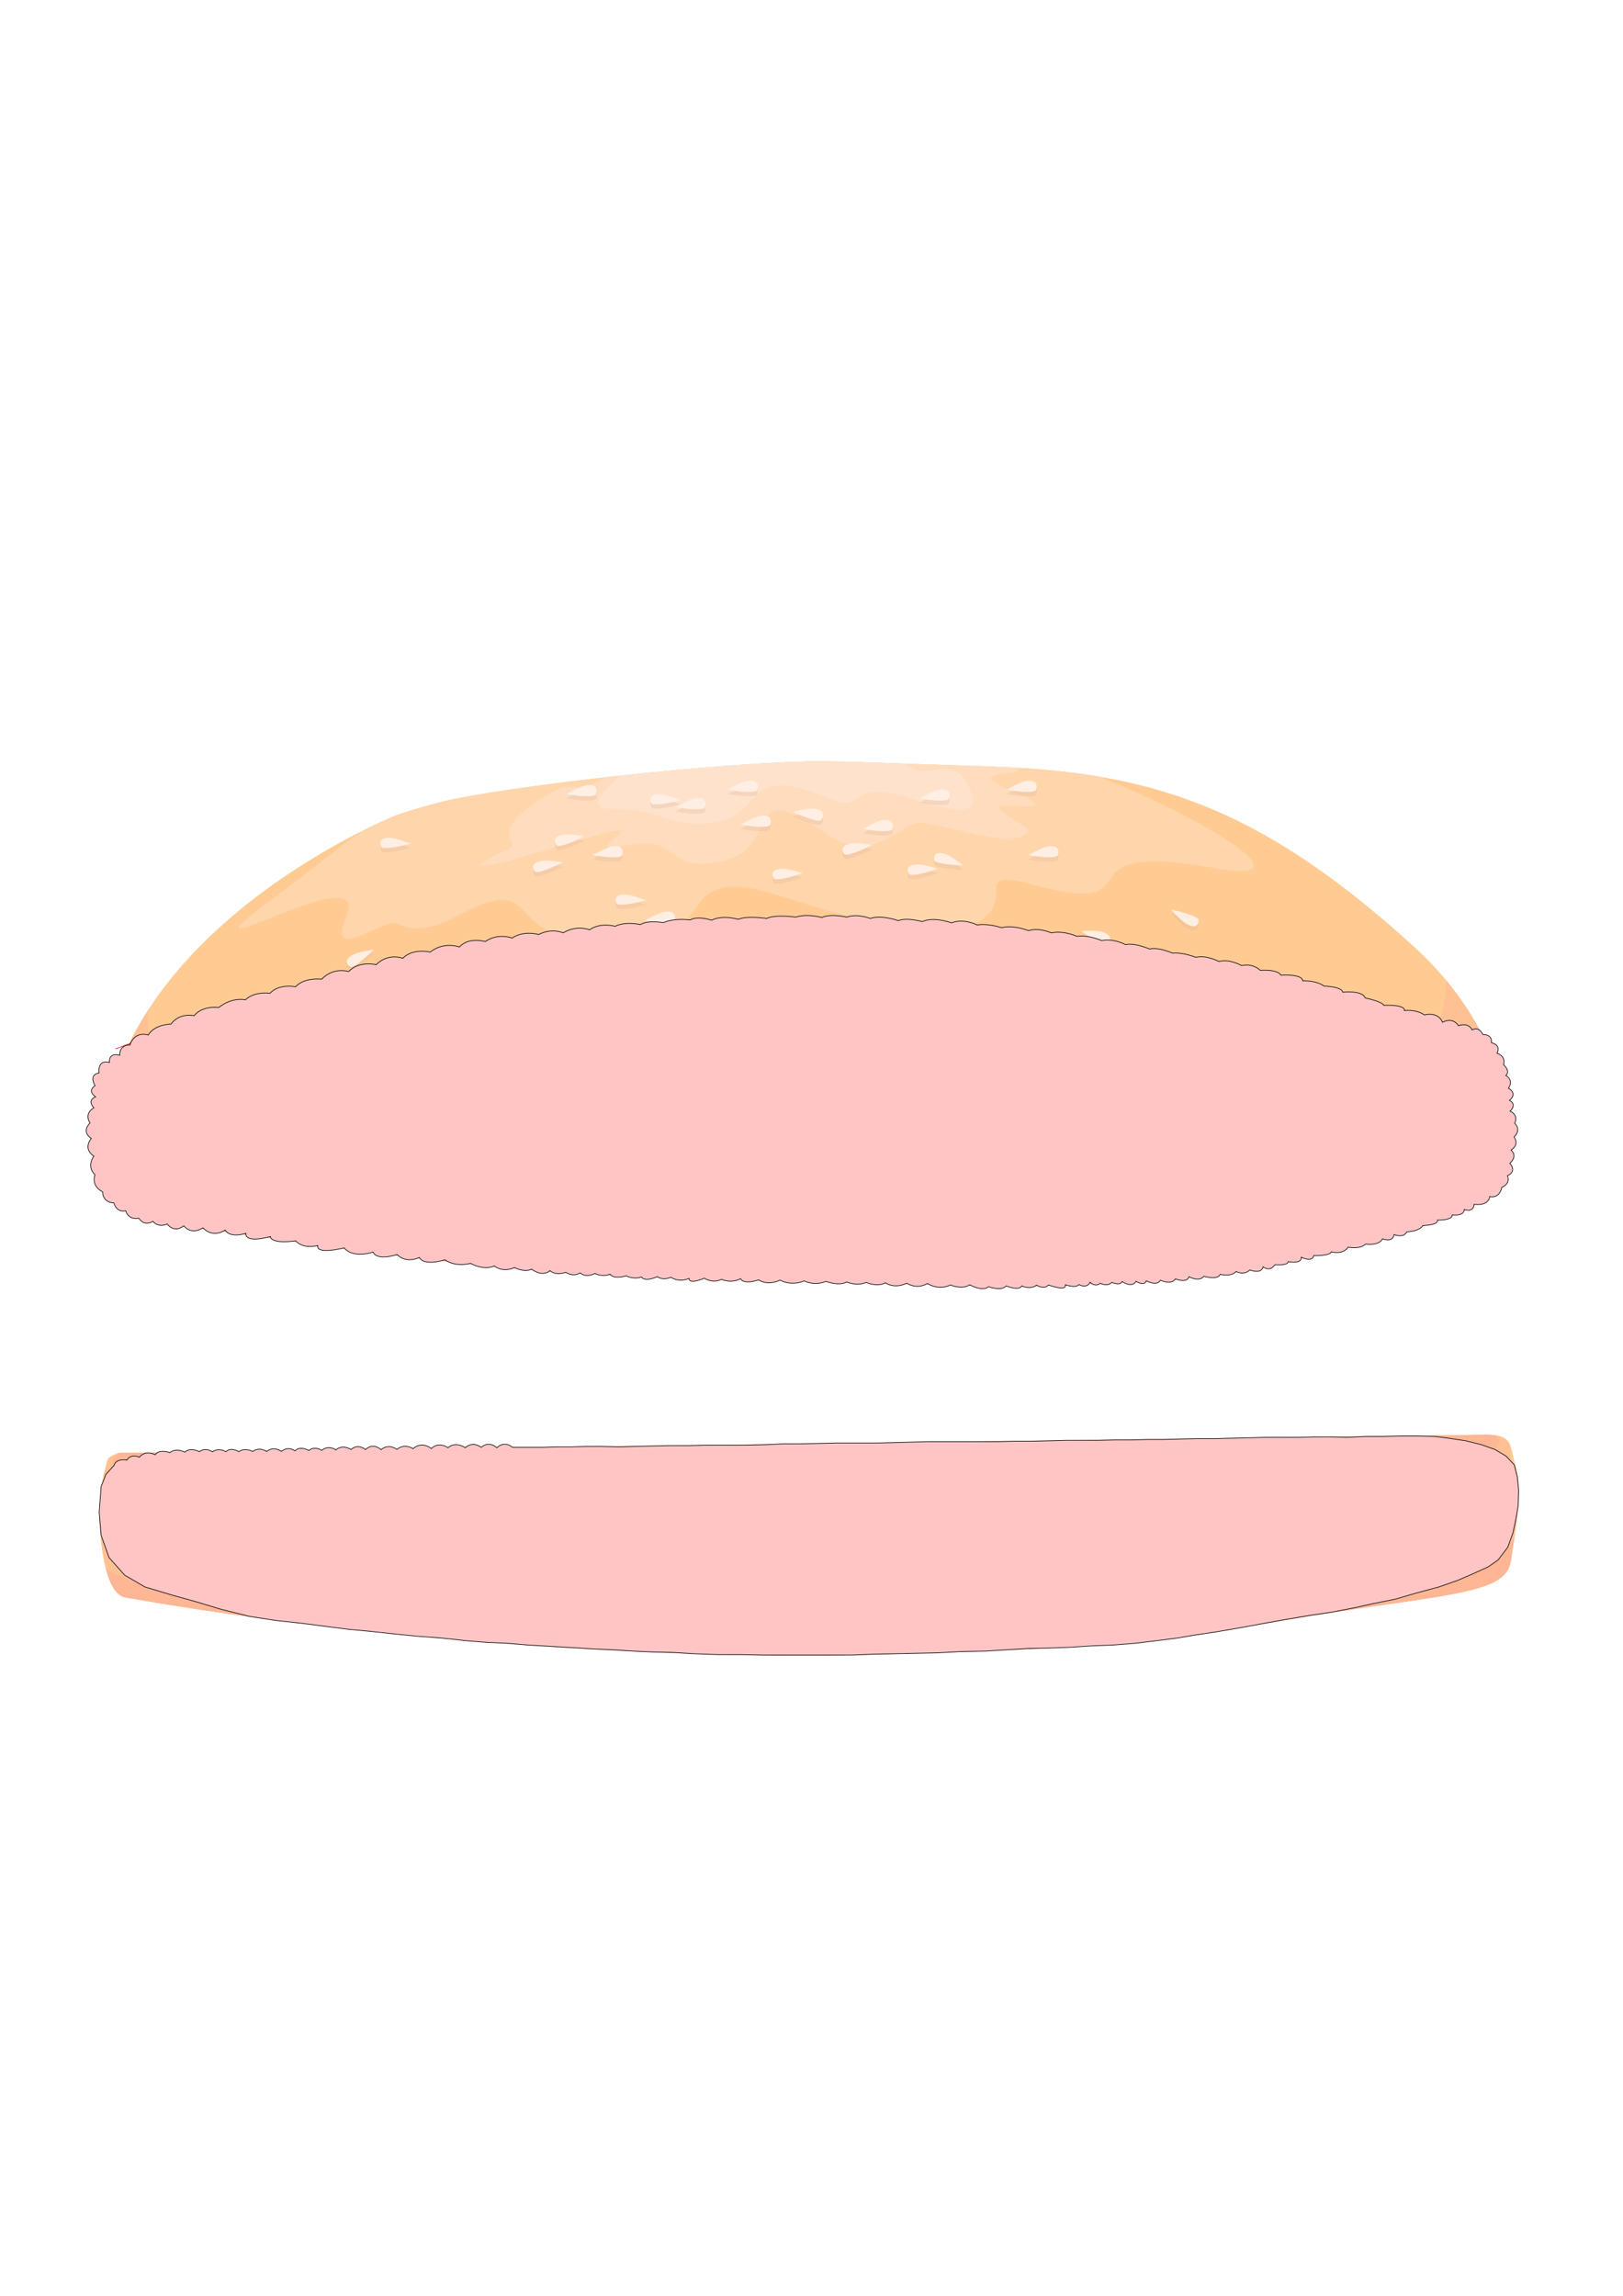 <?xml version="1.0" encoding="utf-8"?>
<!-- Generator: Adobe Illustrator 16.0.0, SVG Export Plug-In . SVG Version: 6.00 Build 0)  -->
<!DOCTYPE svg PUBLIC "-//W3C//DTD SVG 1.1//EN" "http://www.w3.org/Graphics/SVG/1.1/DTD/svg11.dtd">
<svg version="1.1" xmlns="http://www.w3.org/2000/svg" xmlns:xlink="http://www.w3.org/1999/xlink" x="0px" y="0px" width="2480px"
	 height="3508px" viewBox="0 0 2480 3508" enable-background="new 0 0 2480 3508" xml:space="preserve">
<g id="Layer_1">
	<g id="Layer_1_2_">
		<g id="Layer_1_1_">
			<g id="Brioche_Bun">
				<g id="Bottom_Bun" opacity="0.5">
					<g>
						<g>
							<g>
								<g>
									<g>
										<g>
											<g>
												<g>
													<g>
														<g>
															<g>
																<g>
																	<g>
																		<g>
																			<g>
																				<g>
																					<defs>
																						<path id="SVGID_1_" d="M181.201,2219.743c-20.474,7.945-15.628,8.634-21.303,27.363
																							c-6.623,21.873-8.326,71.584-7.492,81.582c0.834,10,4.543,105.725,39.121,111.813
																							c415.091,73.253,889.032,94.169,1122.077,87.715c561.604-15.539,445.27-25.986,794.683-75.507
																							c147.34-20.881,194.42-28.854,200.427-68.812c6.008-39.949,18.217-104.332,8.223-139.851
																							c-10.004-35.496-4.177-51.334-44.395-52.153"/>
																					</defs>
																					<clipPath id="SVGID_2_">
																						<use xlink:href="#SVGID_1_"  overflow="visible"/>
																					</clipPath>
																					<path id="Bottom_Bun_base" clip-path="url(#SVGID_2_)" fill="#FF9827" d="M152.213,2466.027
																						c102.579,23.294,1923.875,316.313,2216.881-34.956c293.006-351.275-78.699-270.441-154.39-311.315
																						c-75.69-40.894-1653.199-49.592-1909.785,7.66c-256.585,57.257-316.513,43.947-303.193,133.841
																						C15.061,2351.161,152.213,2466.027,152.213,2466.027z"/>
																				</g>
																			</g>
																		</g>
																	</g>
																</g>
															</g>
														</g>
													</g>
												</g>
											</g>
										</g>
									</g>
								</g>
							</g>
						</g>
						<g>
							<g>
								<g>
									<g>
										<g>
											<g>
												<g>
													<g>
														<g>
															<g>
																<g>
																	<g>
																		<g>
																			<g>
																				<g>
																					<defs>
																						<path id="SVGID_3_" d="M181.201,2219.743c-20.474,7.945-15.628,8.634-21.303,27.363
																							c-6.623,21.873-8.326,71.584-7.492,81.582c0.834,10,4.543,105.725,39.121,111.813
																							c415.091,73.253,889.032,94.169,1122.077,87.715c561.604-15.539,445.27-25.986,794.683-75.507
																							c147.34-20.881,194.42-28.854,200.427-68.812c6.008-39.949,18.217-104.332,8.223-139.851
																							c-10.004-35.496-4.177-51.334-44.395-52.153"/>
																					</defs>
																					<clipPath id="SVGID_4_">
																						<use xlink:href="#SVGID_3_"  overflow="visible"/>
																					</clipPath>
																					<path id="Bottom_Bun_Shadow_1A" clip-path="url(#SVGID_4_)" fill="#FF8429" d="M128.264,2219.743
																						c4.994,19.873,7.74,27.435,29.52,36.063c21.78,8.637,10.589,24.168,30.493,14.813
																						c19.903-9.363,11.021-15.365,38.217,2.903c27.196,18.271,15.827,4.396,45.372,21.039
																						c29.544,16.639,46.201,26.313,72.831,15.396c26.631-10.917,54.938-9.582,78.248,0
																						c23.304,9.582,46.604,14.576,59.932,14.576s21.204,19.173,39.956,0c18.751-19.163,29.966-25.796,46.617-14.576
																						c16.646,11.24,1.663,13.306,33.298,23.085c31.635,9.796,29.967,11.464,48.281,9.796
																						c18.312-1.663,13.313-11.657,53.271-11.657s36.624-3.32,64.931,4.999c28.31,8.326,48.277,17.778,63.271,7.229
																						c14.979-10.557,9.989-28.864,38.287-12.229c28.304,16.649,41.623,25.475,68.259,16.896
																						c26.635-8.579,19.979-13.556,54.938-13.556c34.961,0,38.293,0,68.265,6.65c29.966,6.657,29.966,9.993,44.943,0
																						c14.979-9.987,23.313-19.979,51.608-13.313c28.306,6.652,36.624,25.463,58.271,23.553
																						c21.646-1.928,14.021,10.495,38.645,0.124c24.63-10.371,22.962-17.039,52.923-22.033
																						c29.971-4.992,23.311-14.99,61.6,0c38.293,14.993,24.979,35.762,64.934,26.203
																						c39.955-9.563,18.311-4.572,61.596-11.229c43.285-6.666,26.619-13.33,63.25,0
																						c36.623,13.317,46.629,14.985,61.599,6.654c14.998-8.322-4.995-16.646,31.63-9.984
																						c36.623,6.653,21.645,19.977,53.271,9.984c31.637-9.984,41.623-24.967,68.262-19.973
																						c26.619,5.01,36.623,6.673,44.947,1.679c8.323-5.005-19.976-1.679,19.965-6.673
																						c39.965-4.994,28.297,3.336,61.596,8.341c33.3,4.994,38.293,1.663,53.271-5.005
																						c14.988-6.662-24.928-26.688,43.285-19.555c68.216,7.129,58.396,27.886,99.89,12.918
																						c41.481-14.998,57.028,3.549,89.894-12.918c32.865-16.453,54.322-8.331,64.922-21.001
																						c10.604-12.688,20.476-16.563,32.713-24.619c12.252-8.06,24.181-33.854,23.451-44.573
																						c-0.734-10.718-2.795-12.52,0.03-27.838c2.83-15.344-206.02-32.188-229.313-32.188
																						c-23.289,0-1145.271,24.223-1193.604,25.419c-48.343,1.2-607.651-15.146-633.456-7.509
																						c-25.796,7.643-124.095,32.019-124.095,32.019"/>
																				</g>
																			</g>
																		</g>
																	</g>
																</g>
															</g>
														</g>
													</g>
												</g>
											</g>
										</g>
									</g>
								</g>
							</g>
						</g>
						<g>
							<g>
								<g>
									<g>
										<g>
											<g>
												<g>
													<g>
														<g>
															<g>
																<g>
																	<g>
																		<g>
																			<g>
																				<g>
																					<defs>
																						<path id="SVGID_5_" d="M181.201,2219.743c-20.474,7.945-15.628,8.634-21.303,27.363
																							c-6.623,21.873-8.326,71.584-7.492,81.582c0.834,10,4.543,105.725,39.121,111.813
																							c415.091,73.253,889.032,94.169,1122.077,87.715c561.604-15.539,445.27-25.986,794.683-75.507
																							c147.34-20.881,194.42-28.854,200.427-68.812c6.008-39.949,18.217-104.332,8.223-139.851
																							c-10.004-35.496-4.177-51.334-44.395-52.153"/>
																					</defs>
																					<clipPath id="SVGID_6_">
																						<use xlink:href="#SVGID_5_"  overflow="visible"/>
																					</clipPath>
																					<path id="Bottom_Bun_Shadow_1B" clip-path="url(#SVGID_6_)" fill="#FF8429" d="M153.543,2492.677
																						c-2.304-58.264-43.589-128.186-14.457-139.843c29.137-11.657-75.681-99.466,0-43.291
																						c80.745,59.935,150.879,88.646,182.295,91.565c43.68,4.028,243.063,43.273,337.956,44.938
																						c94.894,1.668,14.982,1.668,176.472,0c161.483-1.663,457.816,33.3,584.354,21.646
																						c126.521-11.668,579.346-69.929,625.963-71.597c46.633-1.651,103.219-16.646,139.844-31.629
																						c36.628-14.998,87.063-33.299,99.302-43.287c12.266-10.002,23.896-26.636,38.879-43.295
																						c14.998-16.646,76.604-39.955,74.938,31.629c-1.662,71.584-311.313,264.691-521.084,279.689
																						s-1694.783-39.933-1693.124-59.896"/>
																				</g>
																			</g>
																		</g>
																	</g>
																</g>
															</g>
														</g>
													</g>
												</g>
											</g>
										</g>
									</g>
								</g>
							</g>
						</g>
						<g>
							<g>
								<g>
									<g>
										<g>
											<g>
												<g>
													<g>
														<g>
															<g>
																<g>
																	<g>
																		<g>
																			<g>
																				<g>
																					<defs>
																						<path id="SVGID_7_" d="M181.201,2219.743c-20.474,7.945-15.628,8.634-21.303,27.363
																							c-6.623,21.873-8.326,71.584-7.492,81.582c0.834,10,4.543,105.725,39.121,111.813
																							c415.091,73.253,889.032,94.169,1122.077,87.715c561.604-15.539,445.27-25.986,794.683-75.507
																							c147.34-20.881,194.42-28.854,200.427-68.812c6.008-39.949,18.217-104.332,8.223-139.851
																							c-10.004-35.496-4.177-51.334-44.395-52.153"/>
																					</defs>
																					<clipPath id="SVGID_8_">
																						<use xlink:href="#SVGID_7_"  overflow="visible"/>
																					</clipPath>
																					<path id="Bottom_Bun_Shadow_1C" clip-path="url(#SVGID_8_)" fill="#FF8429" d="M787.523,2399.44
																						c166.479,0,602.664,31.629,670.916,19.961c68.26-11.648,148.185-14.985,194.773-19.961
																						c46.612-4.996-386.229,0-412.872,0"/>
																				</g>
																			</g>
																		</g>
																	</g>
																</g>
															</g>
														</g>
													</g>
												</g>
											</g>
										</g>
									</g>
								</g>
							</g>
						</g>
						<g>
							<g>
								<g>
									<g>
										<g>
											<g>
												<g>
													<g>
														<g>
															<g>
																<g>
																	<g>
																		<g>
																			<g>
																				<g>
																					<defs>
																						<path id="SVGID_9_" d="M181.201,2219.743c-20.474,7.945-15.628,8.634-21.303,27.363
																							c-6.623,21.873-8.326,71.584-7.492,81.582c0.834,10,4.543,105.725,39.121,111.813
																							c415.091,73.253,889.032,94.169,1122.077,87.715c561.604-15.539,445.27-25.986,794.683-75.507
																							c147.34-20.881,194.42-28.854,200.427-68.812c6.008-39.949,18.217-104.332,8.223-139.851
																							c-10.004-35.496-4.177-51.334-44.395-52.153"/>
																					</defs>
																					<clipPath id="SVGID_10_">
																						<use xlink:href="#SVGID_9_"  overflow="visible"/>
																					</clipPath>
																					<path id="Bottom_Bun_Shadow_2A" clip-path="url(#SVGID_10_)" fill="#FF6D2C" d="M190.837,2214.173
																						c-13.965,9.313-22.748,13.647-16.343,24.336c6.409,10.688-2.691,27.313,10.376,24.416
																						c13.067-2.889,25.106-6.576,39.33-3.51c14.224,3.083,69.068,19.134,80.352,29.078
																						c11.279,9.947,19.854,14.874,31.257,6.623c11.409-8.271,23.081-14.063,43.84-8.051
																						c20.765,6.002,22.761,3.096,50.493,12.229c27.742,9.135,38.664,13.082,49.309,8.895
																						c10.634-4.205,22.842-4.205,38.381-4.205s5.546-11.069,32.181-13.313c26.646-2.222,29.971,4.444,37.741,14.403
																						c7.771,10.013,27.747,28.588,37.729,18.185c9.987-10.421,12.221-18.185,24.43-20.394
																						c12.195-2.225,24.415-7.771,41.063-4.445c16.651,3.324,56.188,9.654,64.229,10.855
																						c8.048,1.18,19.015,23.272,37.88,13.979c18.865-9.289,24.416-10.41,41.063-12.635
																						c16.648-2.222,28.854-4.443,39.953,2.214c11.104,6.668,37.74,14.164,48.831,10.421
																						c11.104-3.743,27.747-2.919,49.943,0c22.196,2.908,33.298,4.031,38.844-7.084
																						c5.545-11.096-3.646-18.553,17.979-20.861c21.613-2.312,21.979-2.438,39.731,5.322
																						c17.767,7.764,16.651,11.091,39.956,8.876c23.313-2.214,21.096-11.097,56.604,0
																						c35.513,11.096,32.188,29.972,53.271,22.202c21.084-7.771,23.998-0.289,36.426-8.455
																						c12.428-8.175,9.734-12.979,36.822-14.847c27.104-1.873,24.946-2.086,45.771,3.398
																						c20.824,5.479,41.897,5.479,45.234,1.038c3.332-4.438,17.754-9.986,31.084,0
																						c13.321,10.012,31.065,11.915,38.838,10.43c7.77-1.53,11.101-4.032,24.416,0
																						c13.336,4.022,15.539,0.416,35.517,0c19.973-0.418,19.973-11.791,33.298,0
																						c13.314,11.791,36.624,11.021,43.286,10.277c6.653-0.728-2.209-8.771,18.868-10.277
																						c21.084-1.539,19.976-4.032,34.422,0c14.416,4.022,15.537,11.727,33.298,10.649
																						c17.758-1.082,24.421,14.601,31.077,0.104c6.654-14.48,5.188-13.636,20.91-20.729
																						c15.726-7.092,33.369-11.262,46.797-7.092c13.426,4.17,24.416,12.213,33.293,5.558
																						c8.877-6.662,12.8-7.032,28.855-13.323c16.032-6.302,26.612,2.209,48.832,0
																						c22.198-2.221,36.623-4.444,44.379,2.205c7.771,6.655,8.877,13.33,16.647,6.655
																						c7.762-6.655,12.209-11.081,25.524-14.417c13.334-3.324,31.943-10.225,44.81-7.457
																						c12.885,2.758,20.244,3.404,38.217,10.428c17.957,7.021,16.283,18.021,32.681,9.189
																						c16.379-8.818,25.682-19.096,40.438-9.521c14.771,9.57,37.396,26.563,47.198,13.082
																						c9.815-13.479,24.804-14.188,38.5-12.385c13.713,1.813,25.639-8.863,26.761-13.322
																						c1.104-4.438-2.229-11.092,8.877-18.856c11.086-7.771,25.194-4.771,24.813-17.918
																						c-0.396-13.146,7.688-18.866,8.813-28.646c1.138-9.813,13.938-11.77,3.162-22.539
																						c-10.764-10.764-30.745-10.021-35.688-7.14c-4.933,2.88-101.147-0.62-55.854,7.14
																						c34.364,5.896,26.063,50.271-82.536,59.271c-107.053,13.346-226.2,17.375-280.5,17.063
																						c-65.475,1.861-127.021,6.688-251.334,13.348c-124.309,6.656-654.026-11.438-692.875-13.647
																						c-38.844-2.22-491.512-7.992-504.832-10.236c-27.313-0.313-82.545-9.313-123.188-15.205
																						c-75.899-9.613,90.917-25.758,68.884-28.854C303.037,2212.966,190.837,2214.173,190.837,2214.173z"/>
																				</g>
																			</g>
																		</g>
																	</g>
																</g>
															</g>
														</g>
													</g>
												</g>
											</g>
										</g>
									</g>
								</g>
							</g>
						</g>
						<g>
							<g>
								<g>
									<g>
										<g>
											<g>
												<g>
													<g>
														<g>
															<g>
																<g>
																	<g>
																		<g>
																			<g>
																				<g>
																					<defs>
																						<path id="SVGID_11_" d="M181.201,2219.743c-20.474,7.945-15.628,8.634-21.303,27.363
																							c-6.623,21.873-8.326,71.584-7.492,81.582c0.834,10,4.543,105.725,39.121,111.813
																							c415.091,73.253,889.032,94.169,1122.077,87.715c561.604-15.539,445.27-25.986,794.683-75.507
																							c147.34-20.881,194.42-28.854,200.427-68.812c6.008-39.949,18.217-104.332,8.223-139.851
																							c-10.004-35.496-4.177-51.334-44.395-52.153"/>
																					</defs>
																					<clipPath id="SVGID_12_">
																						<use xlink:href="#SVGID_11_"  overflow="visible"/>
																					</clipPath>
																					<path id="Bottom_Bun_2B" clip-path="url(#SVGID_12_)" fill="#FF6D2C" d="M139.086,2380.576
																						c64.376,66.596,408.711,92.134,445.335,94.338c36.624,2.219,581.568,39.96,619.31,37.751
																						c37.736-2.229,311.877-12.213,361.821-15.545c49.958-3.344,275.237-18.875,307.429-31.083
																						c32.189-12.22,216.446-34.42,255.274-45.521c38.843-11.071,129.851-23.28,147.606-37.729
																						c17.759-14.431,67.688-57.709,76.58-69.925c8.887-12.213-9.989,91.002-39.955,108.768
																						c-29.976,17.758-482.797,112.091-524.971,115.427c-42.176,3.326-648.156,29.962-721.419,27.747
																						c-73.252-2.214-563.812-53.271-632.625-62.146c-68.81-8.886-236.066-19.979-258.988-46.636"/>
																				</g>
																			</g>
																		</g>
																	</g>
																</g>
															</g>
														</g>
													</g>
												</g>
											</g>
										</g>
									</g>
								</g>
							</g>
						</g>
					</g>
				</g>
				<g id="Burger_Bun_Top" opacity="0.5">
					<g>
						<g>
							<g>
								<g>
									<g>
										<g>
											<g>
												<g>
													<g>
														<g>
															<g>
																<g>
																	<g>
																		<g>
																			<g>
																				<g>
																					<defs>
																						<path id="SVGID_13_" d="M153.797,1790.126c-9.711-359.604,448.383-543.282,448.383-543.282
																							s10.018-4.766,63.271-19.427c93.775-25.806,458.074-65.532,594.05-64.247
																							c65.672,0.621,41.478,1.127,247.229,7.646c245.279,7.77,413.627,56.344,654.813,276.354
																							c164.154,149.752,156.021,331.396,137.764,355.63c-62.291,82.771-398.031,143.869-586.137,155.153
																							c-188.134,11.271-87.169,8.979-665.923-5.788c-331.571-8.465-523.92-47.604-783.574-81.018
																							C142.974,1855.604,153.797,1790.126,153.797,1790.126L153.797,1790.126z"/>
																					</defs>
																					<clipPath id="SVGID_14_">
																						<use xlink:href="#SVGID_13_"  overflow="visible"/>
																					</clipPath>
																					<path id="Burger_Bun" clip-path="url(#SVGID_14_)" fill="#FF9827" d="M153.797,1790.126
																						c-9.711-359.604,448.383-543.282,448.383-543.282s10.018-4.766,63.271-19.427
																						c93.775-25.806,458.074-65.532,594.05-64.247c65.672,0.621,41.478,1.127,247.229,7.646
																						c245.279,7.77,413.627,56.344,654.813,276.354c164.154,149.752,156.021,331.396,137.764,355.63
																						c-62.291,82.771-398.031,143.869-586.137,155.153c-188.134,11.271-87.169,8.979-665.923-5.788
																						c-331.571-8.465-523.92-47.604-783.574-81.018C142.974,1855.604,153.797,1790.126,153.797,1790.126
																						L153.797,1790.126z"/>
																				</g>
																			</g>
																		</g>
																	</g>
																</g>
															</g>
														</g>
													</g>
												</g>
											</g>
										</g>
									</g>
								</g>
							</g>
						</g>
						<g>
							<g>
								<g>
									<g>
										<g>
											<g>
												<g>
													<g>
														<g>
															<g>
																<g>
																	<g>
																		<g>
																			<g>
																				<g>
																					<defs>
																						<path id="SVGID_15_" d="M153.797,1790.126c-9.711-359.604,448.383-543.282,448.383-543.282
																							s10.018-4.766,63.271-19.427c93.775-25.806,458.074-65.532,594.05-64.247
																							c65.672,0.621,41.478,1.127,247.229,7.646c245.279,7.77,413.627,56.344,654.813,276.354
																							c164.154,149.752,156.021,331.396,137.764,355.63c-62.291,82.771-398.031,143.869-586.137,155.153
																							c-188.134,11.271-87.169,8.979-665.923-5.788c-331.571-8.465-523.92-47.604-783.574-81.018
																							C142.974,1855.604,153.797,1790.126,153.797,1790.126L153.797,1790.126z"/>
																					</defs>
																					<clipPath id="SVGID_16_">
																						<use xlink:href="#SVGID_15_"  overflow="visible"/>
																					</clipPath>
																					<path id="Bun_Shadow" clip-path="url(#SVGID_16_)" fill="#FF8429" d="M236.174,1308.206
																						c-18.92,343.556-19.461,360.848,79.458,374.793c20.464,2.885,152.369,24.302,170.172,2.026
																						c17.252-21.604,33.134-96.896,47.566-120.918c13.469-22.438,46.836-49.646,41.063-40.354
																						c-59.934,96.563-49.651,161.295-36.188,169.396c45.078,27.062,75.045,51.875,300.358,21.353
																						c247.664-33.536,342.091,96.412,506.634,68.745c109.532-18.419,128.171,12.004,191.286-29.684
																						c10.162-6.721-27.297-35.021-13.146-60.816c21.198-38.63,35.795-89.899-4.161-156.489
																						c-4.163-6.931,24.142,27.476,40.79,59.938c34.856,67.979-74.087,125.688,14.164,152.327
																						c31.604,9.541,93.091-7.771,149.36-13.043c119.727-11.231,192.784-0.01,227.079-33.016
																						c61.131-58.831,37.808-110.582,37.813-125.421c0-7.396,22.941,44.215,9.38,101.541
																						c-3.827,16.11,67.78-20.354,134.013-44.646c164.541-60.354,17.639-422.354,22.688-401.563
																						c24.313,99.759,253.508,437.258,253.508,437.258l-172.764,173.984c0,0-143.635,97.229-191.673,103.959
																						c-540.819,75.495-340.964,113.161-970.298,52.809c-629.35-60.37-854.816-62.475-943.022-205.817
																						C43.195,1653.083,235.872,1313.836,236.174,1308.206z"/>
																				</g>
																			</g>
																		</g>
																	</g>
																</g>
															</g>
														</g>
													</g>
												</g>
											</g>
										</g>
									</g>
								</g>
							</g>
						</g>
						<g>
							<g>
								<g>
									<g>
										<g>
											<g>
												<g>
													<g>
														<g>
															<g>
																<g>
																	<g>
																		<g>
																			<g>
																				<g>
																					<defs>
																						<path id="SVGID_17_" d="M153.797,1790.126c-9.711-359.604,448.383-543.282,448.383-543.282
																							s10.018-4.766,63.271-19.427c93.775-25.806,458.074-65.532,594.05-64.247
																							c65.672,0.621,41.478,1.127,247.229,7.646c245.279,7.77,413.627,56.344,654.813,276.354
																							c164.154,149.752,156.021,331.396,137.764,355.63c-62.291,82.771-398.031,143.869-586.137,155.153
																							c-188.134,11.271-87.169,8.979-665.923-5.788c-331.571-8.465-523.92-47.604-783.574-81.018
																							C142.974,1855.604,153.797,1790.126,153.797,1790.126L153.797,1790.126z"/>
																					</defs>
																					<clipPath id="SVGID_18_">
																						<use xlink:href="#SVGID_17_"  overflow="visible"/>
																					</clipPath>
																					<path id="Burger_Darker_Shadow_1_" clip-path="url(#SVGID_18_)" fill="#FF6D2C" d="M346.334,1770.739
																						c99.913-12.248,128.211,92.635,434.532,89.308c92.749-1.008,56.909-48.593,162.854-3.188
																						c105.939,45.396,53.041,78.993,260.011,26.334c149.832-38.143,160.412-2.803,345.373-33.897
																						c134.104-22.544,44.185,15.747,222.619,22.499c96.406,3.635,96.422,52.129,164.526-8.415
																						c68.104-60.533,94.894-48.271,229.742-74.91c162.134-32.029,89.879-113.208,123.187-183.13
																						c0,0,43.897,123.06,44.965,158.152c2.938,96.597-38.062,78.854-132.431,118.342
																						c-198.933,83.256-252.139,119.729-648.379,128.052c-365.082,7.671-669.81-1.646-1010.535-64.927
																						c-116.539-21.631-381.396-25.776-407.877-128.177c-26.479-102.399,18.617-156.653,18.617-156.653
																						C183.202,1798.451,218.163,1740.182,346.334,1770.739L346.334,1770.739z"/>
																				</g>
																			</g>
																		</g>
																	</g>
																</g>
															</g>
														</g>
													</g>
												</g>
											</g>
										</g>
									</g>
								</g>
							</g>
						</g>
						<g>
							<g>
								<g>
									<g>
										<g>
											<g>
												<g>
													<g>
														<g>
															<g>
																<g>
																	<g>
																		<g>
																			<g>
																				<g>
																					<defs>
																						<path id="SVGID_19_" d="M153.797,1790.126c-9.711-359.604,448.383-543.282,448.383-543.282
																							s10.018-4.766,63.271-19.427c93.775-25.806,458.074-65.532,594.05-64.247
																							c65.672,0.621,41.478,1.127,247.229,7.646c245.279,7.77,413.627,56.344,654.813,276.354
																							c164.154,149.752,156.021,331.396,137.764,355.63c-62.291,82.771-398.031,143.869-586.137,155.153
																							c-188.134,11.271-87.169,8.979-665.923-5.788c-331.571-8.465-523.92-47.604-783.574-81.018
																							C142.974,1855.604,153.797,1790.126,153.797,1790.126L153.797,1790.126z"/>
																					</defs>
																					<clipPath id="SVGID_20_">
																						<use xlink:href="#SVGID_19_"  overflow="visible"/>
																					</clipPath>
																					<path id="Bun_Highlight_2_" clip-path="url(#SVGID_20_)" fill="#FFAB57" d="M758.078,1178.104
																						c120.72-127.848,606.805-37.707,729.178-41.479c141.486-4.373,586.841,228.417,370.479,189.827
																						c-260.151-46.399-73.541,82.269-289.303,22.505c0,0-48.396-14.062-46.479,7.035
																						c3.267,36.38-19.039,54.029-53.229,60.493c-88.793,16.766-257.685-42.063-266.084-44.672
																						c-52.563-16.354-107.719-32.165-134.438,8.793c-21.635,33.168-68.558,71.229-133.031,57.646
																						c-92.625-19.511-94.179-1.578-136.844-48.509c-48.771-53.633-123.495,57.646-190.104,21.09
																						c-18.896-10.376-111.002,64.688-79.094-9.84c44.363-103.627-306.312,114.424-97.133-39.38
																						C502.773,1309.576,658.359,1171.903,758.078,1178.104"/>
																				</g>
																			</g>
																		</g>
																	</g>
																</g>
															</g>
														</g>
													</g>
												</g>
											</g>
										</g>
									</g>
								</g>
							</g>
						</g>
						<g>
							<g>
								<g>
									<g>
										<g>
											<g>
												<g>
													<g>
														<g>
															<g>
																<g>
																	<g>
																		<g>
																			<g>
																				<g>
																					<defs>
																						<path id="SVGID_21_" d="M153.797,1790.126c-9.711-359.604,448.383-543.282,448.383-543.282
																							s10.018-4.766,63.271-19.427c93.775-25.806,458.074-65.532,594.05-64.247
																							c65.672,0.621,41.478,1.127,247.229,7.646c245.279,7.77,413.627,56.344,654.813,276.354
																							c164.154,149.752,156.021,331.396,137.764,355.63c-62.291,82.771-398.031,143.869-586.137,155.153
																							c-188.134,11.271-87.169,8.979-665.923-5.788c-331.571-8.465-523.92-47.604-783.574-81.018
																							C142.974,1855.604,153.797,1790.126,153.797,1790.126L153.797,1790.126z"/>
																					</defs>
																					<clipPath id="SVGID_22_">
																						<use xlink:href="#SVGID_21_"  overflow="visible"/>
																					</clipPath>
																					<path id="Bun_Secondary_Highlight" clip-path="url(#SVGID_22_)" fill="#FFBA7B" d="M1131.402,1137.235
																						c-133.766,24.957-124.899-4.271-196.4,43.307c-71.495,47.575-42.839-1.207-104.47,37.413
																						c-97.817,61.293-22.366,66.426-58.662,82.055c-36.286,15.629-94.308,47.248,91.2-9.688
																						c185.497-56.938-0.481,18.962,93.384,1.686c93.871-17.271,51.95,44.262,147.235,23.563
																						c95.271-20.693,23.027-135.029,162.715-39.688c68.969,47.079,115.062-23.21,142.555-19.113
																						c53.885,8.015,139.535,40.885,161.885,14.721c8.172-9.575-83.961-45.168-24.482-40.62
																						c85.771,6.557-5.637-20.063-27.521-36.104c-28.863-21.169,83.326-0.63,13.396-38.359
																						c-22.69-12.257,71.062-8.877-93.688-35.034c-92.273-14.648-106.455-26.688-181.809-9.823
																						C1181.386,1128.388,1131.402,1137.235,1131.402,1137.235z"/>
																				</g>
																			</g>
																		</g>
																	</g>
																</g>
															</g>
														</g>
													</g>
												</g>
											</g>
										</g>
									</g>
								</g>
							</g>
						</g>
						<g>
							<g>
								<g>
									<g>
										<g>
											<g>
												<g>
													<g>
														<g>
															<g>
																<g>
																	<g>
																		<g>
																			<g>
																				<g>
																					<defs>
																						<path id="SVGID_23_" d="M153.797,1790.126c-9.711-359.604,448.383-543.282,448.383-543.282
																							s10.018-4.766,63.271-19.427c93.775-25.806,458.074-65.532,594.05-64.247
																							c65.672,0.621,41.478,1.127,247.229,7.646c245.279,7.77,413.627,56.344,654.813,276.354
																							c164.154,149.752,156.021,331.396,137.764,355.63c-62.291,82.771-398.031,143.869-586.137,155.153
																							c-188.134,11.271-87.169,8.979-665.923-5.788c-331.571-8.465-523.92-47.604-783.574-81.018
																							C142.974,1855.604,153.797,1790.126,153.797,1790.126L153.797,1790.126z"/>
																					</defs>
																					<clipPath id="SVGID_24_">
																						<use xlink:href="#SVGID_23_"  overflow="visible"/>
																					</clipPath>
																					<path id="Top_Highlight_Bun" clip-path="url(#SVGID_24_)" fill="#FFC599" d="M947.9,1184.767
																						c69.912-32.419-39.936-49.771,136.338-38.297c176.271,11.471,126.324-40.016,204.016-3.545
																						c77.676,36.479,64.733-54.74,86.938,6.076c22.195,60.807,75.604-2.303,101.475,46.018
																						c25.821,48.313,1.757,52.389-88.138,24.078c-94.228-29.669-67.125,24.188-119.875,1.663
																						c-135.39-57.823-99.146,22.445-173.14,34.961c-73.985,12.521-81.576-21.641-163.146-19.978
																						C883.146,1236.751,947.9,1184.767,947.9,1184.767z"/>
																				</g>
																			</g>
																		</g>
																	</g>
																</g>
															</g>
														</g>
													</g>
												</g>
											</g>
										</g>
									</g>
								</g>
							</g>
						</g>
						<g>
							<g>
								<g>
									<g>
										<g>
											<g>
												<g>
													<g>
														<g>
															<g>
																<g>
																	<g>
																		<g>
																			<g>
																				<g>
																					<defs>
																						<path id="SVGID_25_" d="M153.797,1790.126c-9.711-359.604,448.383-543.282,448.383-543.282
																							s10.018-4.766,63.271-19.427c93.775-25.806,458.074-65.532,594.05-64.247
																							c65.672,0.621,41.478,1.127,247.229,7.646c245.279,7.77,413.627,56.344,654.813,276.354
																							c164.154,149.752,156.021,331.396,137.764,355.63c-62.291,82.771-398.031,143.869-586.137,155.153
																							c-188.134,11.271-87.169,8.979-665.923-5.788c-331.571-8.465-523.92-47.604-783.574-81.018
																							C142.974,1855.604,153.797,1790.126,153.797,1790.126L153.797,1790.126z"/>
																					</defs>
																					<clipPath id="SVGID_26_">
																						<use xlink:href="#SVGID_25_"  overflow="visible"/>
																					</clipPath>
																					<g id="Sesames_1_" opacity="0.3" clip-path="url(#SVGID_26_)">
																						<path fill="#BC6E39" d="M1040.302,1228.906l-15.813-5.456c-7.357-1.646-13.088-4.909-24.54-2.452
																							c0,0-10.147,2.75-4.094,13.354C996.956,1236.271,1009.277,1237.316,1040.302,1228.906z"/>
																						<path fill="#BC6E39" d="M587.078,1287.594c0,0-10.148,2.75-4.092,13.359
																							c1.093,1.911,13.42,2.959,44.438-5.456l-15.813-5.456C604.26,1288.412,598.531,1285.141,587.078,1287.594z"/>
																						<path fill="#BC6E39" d="M971.214,1376.618c-7.354-1.638-13.087-4.909-24.54-2.452
																							c0,0-10.146,2.751-4.086,13.359c1.093,1.909,13.42,2.952,44.438-5.456L971.214,1376.618z"/>
																						<path fill="#BC6E39" d="M860.105,1480.712c0,0-10.146,2.75-4.1,13.359c1.102,1.911,13.419,2.954,44.438-5.456
																							l-15.816-5.456C877.289,1481.53,871.561,1478.259,860.105,1480.712z"/>
																						<path fill="#BC6E39" d="M1291.902,1297.938c0,0-9.367,4.773-1.25,13.903
																							c1.464,1.648,13.74,0.124,42.354-14.494l-16.592-2.068
																							C1308.872,1295.199,1302.598,1293.179,1291.902,1297.938z"/>
																						<path fill="#BC6E39" d="M1435.459,1309.656c0,0-10.52-0.238-7.709,11.655
																							c0.506,2.146,12.033,6.639,44.164,7.354l-13.612-9.711C1451.699,1315.301,1447.131,1310.54,1435.459,1309.656
																							z"/>
																						<path fill="#BC6E39" d="M1392.406,1328.76c0,0-9.939,3.45-3.162,13.604
																							c1.229,1.831,13.593,2.016,43.961-8.529l-16.154-4.345C1409.589,1328.383,1403.65,1325.518,1392.406,1328.76z
																							"/>
																						<path fill="#BC6E39" d="M1245.076,1466.062c0,0-8.91,5.599-0.01,13.979c1.6,1.515,13.703-1.104,40.906-18.229
																							l-16.729-0.587C1261.738,1461.812,1255.309,1460.366,1245.076,1466.062z"/>
																						<path fill="#BC6E39" d="M1789.361,1396.283l11.604,12.044c5.818,4.811,9.436,10.313,20.76,13.322
																							c0,0,10.284,2.178,9.698-10.03C1831.327,1409.415,1820.816,1402.882,1789.361,1396.283z"/>
																						<path fill="#BC6E39" d="M1185.969,1335.422c0,0-9.935,3.451-3.158,13.604
																							c1.229,1.832,13.604,2.016,43.965-8.529l-16.148-4.344C1203.156,1335.04,1197.223,1332.176,1185.969,1335.422
																							z"/>
																						<path fill="#BC6E39" d="M1265.879,1435.312c0,0-9.93,3.448-3.152,13.604
																							c1.229,1.832,13.59,2.016,43.961-8.529l-16.146-4.344C1283.066,1434.928,1277.133,1432.062,1265.879,1435.312
																							z"/>
																						<path fill="#BC6E39" d="M843.619,1321.919c-7.552-0.08-13.827-2.096-24.521,2.66
																							c0,0-9.359,4.781-1.251,13.911c1.474,1.646,13.737,0.124,42.368-14.496L843.619,1321.919z"/>
																						<path fill="#BC6E39" d="M725.615,1466.682c0,0-8.719,5.896,0.462,13.974
																							c1.653,1.441,13.646-1.563,40.268-19.579l-16.729-0.024C742.117,1461.881,735.645,1460.646,725.615,1466.682z
																							"/>
																						<path fill="#BC6E39" d="M893.508,1284.044l-16.597-2.075c-7.551-0.08-13.826-2.096-24.515,2.655
																							c0,0-9.373,4.781-1.26,13.911C852.604,1300.184,864.882,1298.659,893.508,1284.044z"/>
																						<path fill="#BC6E39" d="M532.641,1470.097c0,0-7.479,7.396,3.023,13.646
																							c1.896,1.127,13.132-4.042,35.979-26.655l-16.438,3.048C547.977,1462.338,541.384,1462.317,532.641,1470.097z
																							"/>
																						<path fill="#BC6E39" d="M1449.753,1227.254c4.656-12.348-5.789-14.17-5.789-14.17
																							c-11.677-1.354-16.938,2.899-24.048,5.556l-14.998,7.824
																							C1436.8,1232.062,1448.918,1229.479,1449.753,1227.254z"/>
																						<path fill="#BC6E39" d="M1357.381,1259.697c-11.676-1.355-16.938,2.895-24.049,5.556l-14.998,7.824
																							c31.902,5.6,44.002,3.014,44.836,0.794C1367.837,1261.529,1357.381,1259.697,1357.381,1259.697z"/>
																						<path fill="#BC6E39" d="M1582.934,1213.934c4.656-12.347-5.789-14.169-5.789-14.169
																							c-11.677-1.354-16.938,2.896-24.049,5.563l-14.998,7.821
																							C1569.984,1218.744,1582.1,1216.162,1582.934,1213.934z"/>
																						<path fill="#BC6E39" d="M1610.432,1299.652c-11.672-1.355-16.938,2.895-24.043,5.556l-15.003,7.824
																							c31.913,5.6,44.001,3.019,44.835,0.794C1620.878,1301.484,1610.432,1299.652,1610.432,1299.652z"/>
																						<path fill="#BC6E39" d="M1692.929,1434.472c-9.825-6.459-16.446-5.021-23.989-5.849l-16.912,0.243
																							c25.978,19.342,37.959,22.475,39.695,20.866C1701.438,1440.791,1692.929,1434.472,1692.929,1434.472z"/>
																						<path fill="#BC6E39" d="M1254.568,1259.643c7.812-10.629-1.76-15.207-1.76-15.207
																							c-10.865-4.444-17.104-1.772-24.662-1.137l-16.561,3.485
																							C1240.822,1260.784,1253.174,1261.562,1254.568,1259.643z"/>
																						<path fill="#BC6E39" d="M1156.742,1213.934c4.656-12.347-5.789-14.169-5.789-14.169
																							c-11.672-1.354-16.939,2.896-24.044,5.563l-15.003,7.821
																							C1143.794,1218.744,1155.907,1216.162,1156.742,1213.934z"/>
																						<path fill="#BC6E39" d="M910.348,1220.596c4.657-12.347-5.787-14.169-5.787-14.169
																							c-11.678-1.354-16.938,2.896-24.05,5.553l-15.003,7.822C897.405,1225.401,909.52,1222.82,910.348,1220.596z"
																							/>
																						<path fill="#BC6E39" d="M1071.037,1226.404c-11.677-1.36-16.943,2.895-24.048,5.556l-15.003,7.824
																							c31.896,5.6,44.006,3.014,44.835,0.789C1081.483,1228.229,1071.037,1226.404,1071.037,1226.404z"/>
																						<path fill="#BC6E39" d="M1170.926,1253.04c-11.678-1.36-16.941,2.896-24.049,5.555l-15.003,7.824
																							c31.897,5.604,44.006,3.016,44.835,0.795C1181.376,1254.866,1170.926,1253.04,1170.926,1253.04z"/>
																						<path fill="#BC6E39" d="M950.309,1313.821c4.656-12.354-5.789-14.169-5.789-14.169
																							c-11.672-1.355-16.938,2.895-24.043,5.556l-15.004,7.824C937.36,1318.632,949.475,1316.051,950.309,1313.821z
																							"/>
																						<path fill="#BC6E39" d="M1024.42,1399.54c-11.672-1.354-16.938,2.896-24.044,5.556l-15.003,7.824
																							c31.896,5.604,44.002,3.021,44.836,0.794C1034.87,1401.372,1024.42,1399.54,1024.42,1399.54z"/>
																					</g>
																				</g>
																			</g>
																		</g>
																	</g>
																</g>
															</g>
														</g>
													</g>
												</g>
											</g>
										</g>
									</g>
								</g>
							</g>
						</g>
						<g>
							<g>
								<g>
									<g>
										<g>
											<g>
												<g>
													<g>
														<g>
															<g>
																<g>
																	<g>
																		<g>
																			<g>
																				<g>
																					<defs>
																						<path id="SVGID_27_" d="M153.797,1790.126c-9.711-359.604,448.383-543.282,448.383-543.282
																							s10.018-4.766,63.271-19.427c93.775-25.806,458.074-65.532,594.05-64.247
																							c65.672,0.621,41.478,1.127,247.229,7.646c245.279,7.77,413.627,56.344,654.813,276.354
																							c164.154,149.752,156.021,331.396,137.764,355.63c-62.291,82.771-398.031,143.869-586.137,155.153
																							c-188.134,11.271-87.169,8.979-665.923-5.788c-331.571-8.465-523.92-47.604-783.574-81.018
																							C142.974,1855.604,153.797,1790.126,153.797,1790.126L153.797,1790.126z"/>
																					</defs>
																					<clipPath id="SVGID_28_">
																						<use xlink:href="#SVGID_27_"  overflow="visible"/>
																					</clipPath>
																					<g id="Sesame_Shadow" clip-path="url(#SVGID_28_)">
																						<path fill="#FFDEC7" d="M1040.302,1222.244l-15.813-5.451c-7.357-1.639-13.088-4.91-24.54-2.452
																							c0,0-10.147,2.75-4.094,13.354C996.956,1229.611,1009.277,1230.659,1040.302,1222.244z"/>
																						<path fill="#FFDEC7" d="M587.078,1280.931c0,0-10.148,2.75-4.092,13.359
																							c1.093,1.912,13.42,2.959,44.438-5.456l-15.813-5.456C604.26,1281.755,598.531,1278.483,587.078,1280.931z"/>
																						<path fill="#FFDEC7" d="M971.214,1369.961c-7.354-1.638-13.087-4.91-24.54-2.452
																							c0,0-10.146,2.75-4.086,13.359c1.093,1.911,13.42,2.954,44.438-5.456L971.214,1369.961z"/>
																						<path fill="#FFDEC7" d="M860.105,1474.049c0,0-10.146,2.751-4.1,13.36c1.102,1.911,13.419,2.953,44.438-5.457
																							l-15.816-5.455C877.289,1474.868,871.561,1471.604,860.105,1474.049z"/>
																						<path fill="#FFDEC7" d="M1291.902,1291.282c0,0-9.367,4.771-1.25,13.91
																							c1.464,1.644,13.74,0.125,42.354-14.496l-16.592-2.08C1308.872,1288.542,1302.598,1286.521,1291.902,1291.282
																							z"/>
																						<path fill="#FFDEC7" d="M1435.459,1302.993c0,0-10.52-0.238-7.709,11.657
																							c0.506,2.145,12.033,6.638,44.164,7.354l-13.612-9.711
																							C1451.699,1308.646,1447.131,1303.882,1435.459,1302.993z"/>
																						<path fill="#FFDEC7" d="M1392.406,1322.104c0,0-9.939,3.442-3.162,13.604
																							c1.229,1.832,13.593,2.016,43.961-8.529l-16.154-4.344C1409.589,1321.72,1403.65,1318.86,1392.406,1322.104z"
																							/>
																						<path fill="#FFDEC7" d="M1245.076,1459.403c0,0-8.91,5.59-0.01,13.971c1.6,1.509,13.703-1.1,40.906-18.221
																							l-16.729-0.585C1261.738,1455.153,1255.309,1453.709,1245.076,1459.403z"/>
																						<path fill="#FFDEC7" d="M1789.361,1389.626l11.604,12.044c5.818,4.812,9.436,10.316,20.76,13.325
																							c0,0,10.284,2.175,9.698-10.033C1831.327,1402.757,1820.816,1396.224,1789.361,1389.626z"/>
																						<path fill="#FFDEC7" d="M1185.969,1328.76c0,0-9.935,3.45-3.158,13.604
																							c1.229,1.831,13.604,2.016,43.965-8.529l-16.148-4.345C1203.156,1328.383,1197.223,1325.518,1185.969,1328.76
																							z"/>
																						<path fill="#FFDEC7" d="M1265.879,1428.646c0,0-9.93,3.449-3.152,13.604
																							c1.229,1.832,13.59,2.016,43.961-8.529l-16.146-4.344C1283.066,1428.271,1277.133,1425.405,1265.879,1428.646
																							z"/>
																						<path fill="#FFDEC7" d="M843.619,1315.266c-7.552-0.084-13.827-2.1-24.521,2.656
																							c0,0-9.359,4.781-1.251,13.911c1.474,1.646,13.737,0.124,42.368-14.497L843.619,1315.266z"/>
																						<path fill="#FFDEC7" d="M725.615,1460.021c0,0-8.719,5.896,0.462,13.974
																							c1.653,1.442,13.646-1.563,40.268-19.58l-16.729-0.025C742.117,1455.218,735.645,1453.987,725.615,1460.021z"
																							/>
																						<path fill="#FFDEC7" d="M893.508,1277.386l-16.597-2.072c-7.551-0.072-13.826-2.098-24.515,2.653
																							c0,0-9.373,4.781-1.26,13.911C852.604,1293.526,864.882,1292.002,893.508,1277.386z"/>
																						<path fill="#FFDEC7" d="M532.641,1463.437c0,0-7.479,7.396,3.023,13.646
																							c1.896,1.127,13.132-4.041,35.979-26.655l-16.438,3.049C547.977,1455.68,541.384,1455.66,532.641,1463.437z"
																							/>
																						<path fill="#FFDEC7" d="M1449.753,1220.596c4.656-12.347-5.789-14.169-5.789-14.169
																							c-11.677-1.354-16.938,2.896-24.048,5.553l-14.998,7.822C1436.8,1225.401,1448.918,1222.82,1449.753,1220.596
																							z"/>
																						<path fill="#FFDEC7" d="M1357.381,1253.04c-11.676-1.36-16.938,2.896-24.049,5.555l-14.998,7.824
																							c31.902,5.604,44.002,3.016,44.836,0.795C1367.837,1254.866,1357.381,1253.04,1357.381,1253.04z"/>
																						<path fill="#FFDEC7" d="M1582.934,1207.276c4.656-12.354-5.789-14.172-5.789-14.172
																							c-11.677-1.354-16.938,2.896-24.049,5.558l-14.998,7.824C1569.984,1212.082,1582.1,1209.5,1582.934,1207.276z
																							"/>
																						<path fill="#FFDEC7" d="M1610.432,1292.995c-11.672-1.355-16.938,2.895-24.043,5.555l-15.003,7.824
																							c31.913,5.601,44.001,3.014,44.835,0.795C1620.878,1294.827,1610.432,1292.995,1610.432,1292.995z"/>
																						<path fill="#FFDEC7" d="M1692.929,1427.809c-9.825-6.459-16.446-5.021-23.989-5.849l-16.912,0.244
																							c25.978,19.342,37.959,22.475,39.695,20.866C1701.438,1434.129,1692.929,1427.809,1692.929,1427.809z"/>
																						<path fill="#FFDEC7" d="M1254.568,1252.985c7.812-10.639-1.76-15.207-1.76-15.207
																							c-10.865-4.453-17.104-1.787-24.662-1.146l-16.561,3.485
																							C1240.822,1254.127,1253.174,1254.901,1254.568,1252.985z"/>
																						<path fill="#FFDEC7" d="M1156.742,1207.276c4.656-12.354-5.789-14.172-5.789-14.172
																							c-11.672-1.354-16.939,2.896-24.044,5.558l-15.003,7.824
																							C1143.794,1212.082,1155.907,1209.5,1156.742,1207.276z"/>
																						<path fill="#FFDEC7" d="M910.348,1213.934c4.657-12.347-5.787-14.169-5.787-14.169
																							c-11.678-1.354-16.938,2.896-24.05,5.563l-15.003,7.821C897.405,1218.744,909.52,1216.162,910.348,1213.934z"
																							/>
																						<path fill="#FFDEC7" d="M1071.037,1219.742c-11.677-1.36-16.943,2.895-24.048,5.556l-15.003,7.824
																							c31.896,5.6,44.006,3.018,44.835,0.794C1081.483,1221.574,1071.037,1219.742,1071.037,1219.742z"/>
																						<path fill="#FFDEC7" d="M1170.926,1246.382c-11.678-1.354-16.941,2.896-24.049,5.559l-15.003,7.821
																							c31.897,5.604,44.006,3.021,44.835,0.794C1181.376,1248.209,1170.926,1246.382,1170.926,1246.382z"/>
																						<path fill="#FFDEC7" d="M950.309,1307.164c4.656-12.351-5.789-14.169-5.789-14.169
																							c-11.672-1.355-16.938,2.894-24.043,5.555l-15.004,7.824C937.36,1311.97,949.475,1309.388,950.309,1307.164z"
																							/>
																						<path fill="#FFDEC7" d="M1024.42,1392.883c-11.672-1.354-16.938,2.896-24.044,5.563l-15.003,7.814
																							c31.896,5.604,44.002,3.021,44.836,0.794C1034.87,1394.715,1024.42,1392.883,1024.42,1392.883z"/>
																					</g>
																				</g>
																			</g>
																		</g>
																	</g>
																</g>
															</g>
														</g>
													</g>
												</g>
											</g>
										</g>
									</g>
								</g>
							</g>
						</g>
					</g>
					<path fill="#00AB00" d="M2324.145,2173.031"/>
				</g>
			</g>
			<g id="Rice_Bun">
			</g>
		</g>
		<path id="Reference" fill="none" stroke="#FF0000" stroke-miterlimit="10" d="M2262.5,1602.5c0,0-942-439.36-2086,0"/>
	</g>
</g>
<g id="Rice_Bun_1_">
	<path id="Rice_Bun_Bottom" fill="#FFC5C5" stroke="#000000" stroke-miterlimit="10" d="M154.501,2271.167l7.333-18.666
		l12.659-13.992C177.5,2227.25,194,2230.75,194,2230.75c6.165-10.834,19-4.5,19-4.5c9.665-11.917,24.168-3.749,24.168-3.749
		c5.832-9.251,22.667-3.334,22.667-3.334c8.915-7.917,22.667-0.666,22.667-0.666c8.249-8.251,22.249-0.751,22.249-0.751
		c9.75-7.5,19.75,0.25,19.75,0.25c10.25-7.25,20.755-0.134,20.755-0.134C352.75,2210,365,2217.75,365,2217.75
		c9.25-7,21.25-0.25,21.25-0.25c10.082-7.917,21.25,0,21.25,0c10.75-9,22.5-0.25,22.5-0.25c11.25-8.75,20.75-0.692,20.75-0.692
		C458.5,2208,472,2216,472,2216c9-7.75,19.5-0.25,19.5-0.25c11.25-9,21.668-0.583,21.668-0.583
		c10.332-9.417,23.333-0.666,23.333-0.666c10.499-10.001,22,0,22,0c12.249-11.501,23.749,0.249,23.749,0.249
		c11.75-10.25,24.25-0.5,24.25-0.5c12.082-9.917,24.668-1.083,24.668-1.083C645.25,2200.75,659,2213,659,2213
		c12.082-11.501,25.5-1.25,25.5-1.25c12-10.5,26.5,0,26.5,0c12-11,24.168-0.583,24.168-0.583c12.832-10.917,24,0.667,24,0.667
		c12.332-11.834,24-0.667,24-0.667h22.667h24l20-0.667h21.333l23.333-0.667h26l25.333,0.667l21.333-0.667l26.667-0.666l28.667-0.667
		h29.333l25.333-0.667h30.667h32l29.333-0.666l27.333-1.334h25.333l28.667-0.667l28.667-0.666h31.333h31.333l28.667-0.667l24-0.667
		l24-0.666h26h26.667h25.333h28.667l23.333-0.667h28.667l26-0.667l25.333-0.666h24.667h24.666l25.334-0.667h26.666l22.667-0.667
		h23.333l26-0.666l27.334-0.667h27.333l27.333-0.667l26.665-0.666l25.334-0.667h24h26l22.666-0.666h24.668l26,0.666l26.666-1.333
		h27.334l28-0.667l25.998,0.001l25.334,0.667l20.666,2.667l26.667,4l24,6l20.667,7.333l16.666,10l12.667,13.33l4.666,18.667l2,20
		l-0.666,23.333l-3.334,20l-4.666,22l-8,22l-14.667,19.333l-15.333,10.667l-22.001,10.001l-24.667,10.667l-28.667,10l-34.667,9.333
		l-31.998,9.336l-33.333,6.667l-30,6.665l-34.667,6.666l-32,4.668l-39.333,6.666l-33.333,6l-36,6.667l-35.334,6l-31.333,4.667
		l-27.333,4.666l-31.334,4l-32.666,4l-34,2.667l-32.667,1.333l-30.667,2l-34,1.334l-33.333,0.666l-32.667,2l-32,2l-37.333,0.667
		l-36.667,2l-31.336,0.671l-32.666,0.667l-33.334,0.667l-32,1.333h-30.666h-32.667h-38h-36.667l-34.667-0.667h-33.333l-36-1.333
		l-33.333-2l-29.332-0.672l-30-1.333l-31.333-2l-30-1.334l-32-2l-34.667-2l-33.333-2l-32-2.666l-30.667-1.334l-32.667-2.666
		l-36.667-4l-36-2.667l-34-3.333l-36.667-4l-35.333-3.334l-36.665-4.666l-36-4.667l-37.333-4l-41-6.333l-44-11l-40-12l-36-10l-40-12
		l-31-18l-24-27l-12-34l-3-35L154.501,2271.167z"/>
	<path id="Rice_Bun_Top" fill="#FFC5C5" stroke="#000000" stroke-miterlimit="10" d="M2085.834,1524.501c0,0-1.333-11.333-34-8.667
		c0,0,0.074-8.248-28.666-9.333c0,0-9.468-8.432-32.667-8c0,0,1.851-10.541-33.333-8.667c0,0-2.666-9-31.334-7.333
		c0,0-10.666-11.333-28.666-7.333c0,0-18.003-10.667-34.75-6.253c0,0-19.253-10.415-35.148-6.324c0,0-19.438-8.09-35.627-6.411
		c0,0-21.144-9.68-35.146-6.323c0,0-22.664-10.021-36.664-6.688c0,0-18-10-36.627-6.242c0,0-20.04-9.092-37.705-6.426
		c0,0-19.668-9.333-39.001-5.333c0,0-19.334-8.666-34.667-3.333c0,0-23.333-9.333-41.429-4.524c0,0-20.906-7.141-37.238-4.143
		c0,0-20-10.667-39.333-3.333c0,0-26.667-10-44.711-1.833c0,0-22.622-6.834-36.621-1.502c0,0-25.335-9.332-42.668-3.332
		c0,0-20-8-36-2c0,0-24.667-6-38,0.604c0,0-22-6.604-40-0.604c0,0-30-4.667-44.667,2c0,0-28.667-4.667-43.333,1.333
		c0,0-22.667-7.333-40.667,1.333c0,0-20.667-7.333-32.666-0.334c0,0-22.001-3.666-41,4c0,0-23.001-4.333-35,3
		c0,0-22.668-5.333-38.668,2.667c0,0-21.664-6.664-38.998,5.336c0,0-19.333-8-40.333,4.667c0,0-16.5-8.167-37.5,2.583
		c0,0-21.5-7-40.521,5.346c0,0-21.479-8.346-40.979,5.404c0,0-25-7.75-39.5,8.25c0,0-23.5-9-44.5,7.75c0,0-26.5-6.5-42,9.5
		c0,0-22-8.75-40.75,9.75c0,0-25.75-6.5-42,10.5c0,0-23-7.5-41.25,11.75c0,0-25.75-3.5-40,11.5c0,0-25-5.25-39,10
		c0,0-23-3.75-37.5,10c0,0-19.75-5-40.75,11.75c0,0-24.25-3.75-37.75,12.5c0,0-21.5-5.5-35.25,12.75c0,0-25,0.25-34.75,16.75
		c0,0-20.25-7.25-28,15.25c0,0-15.667-1.335-15.667,15.665c0,0-16.667-5.667-15.667,11c0,0-17.668-6.416-15.918,16.084
		c0,0-16.25,1.25-6,19.5c-13,8,0.75,17,0.75,17s-13.75,4.25-2.499,16.751c0,0-15.501,7.249-6.001,23.249c0,0-14.25,12.5,2,23.5
		c0,0-13.75,15.25,4,27c0,0-12.083,15.08,1.667,28.58c0,0-7.001,16.329,11.667,26c0,0-1,16.001,17.333,17
		c0,0,2.833,14.834,18,12.001c0,0,3.167,14.337,20.001,11.337c0,0,7.333,13.333,21.667,4.666c0,0,6.167,10.333,21.833,4.167
		c0,0,9.708,14.75,25.208,2.75c0,0,10.125,14.875,29.375,3.125c0,0,13.125,16.375,33.875,3.375c0,0,5.5,12.75,31.625,5
		c0,0-3.917,15.915,37.5,4.875c0,0-1.625,11.75,38.625,6.625c0,0,9.25,12.75,33.75,7.125c0,0-6.125,14.25,40.375,3.625
		c0,0,10.875,16.5,44.25,6.375c0,0,3,13.875,36.625,3.75c0,0,11.625,14.25,34,4.5c0,0,4.625,13.706,39.125,3.5
		c0,0,13.75,11.625,39,5.5c0,0,20.25,11.625,36.375,3.875c0,0,11.708,11.001,30.708,2.501c0,0,14.667,7.916,26.25,2.5
		c0,0,15.833,12.833,28.083,2.25c0,0,7.917,8.25,24.083,2.5c0,0,10.917,7.916,22.083,0.916c0,0,7.75,8.334,22.5,0.834
		c0,0,10.333,6.167,23.167,1.167c0,0,3.584,8.163,24.667,2.499c0,0,10.833,6.167,23.333,1.667c0,0,3.333,8.5,24.25-0.417
		c0,0,7.333,6.501,20.667,0.917c0,0,11.333,8.667,27.75,1.833c0,0-1.833,10.001,23.417-0.416c0,0,12.167,8.75,26.167,1.75
		c0,0,13.917,7,29.167-1c0,0,2.583,9.661,27.75,1.833c0,0,12.583,9.828,32.667,0.328c0,0,15.292,9.838,36.833,1.251
		c0,0,15.083,8.212,33.333,0.712c0,0,18.75,7.625,31.75,1c0,0,15.25,6.875,29.5,0.625c0,0,17.25,7.625,29.5,0.5
		c0,0,12.375,10,32.625,0.75c0,0,14.875,10.25,31.5,0.375c0,0,16.625,11.375,35.125,2.25c0,0,17.625,7.75,29.5-0.25
		c0,0,19.417,10.955,28.75,2.875c0,0,20,7.375,27-1.25c0,0,19.375,8.375,24,0c0,0,12,6.5,22.5-1.125c0,0,11.375,7.5,18.125-0.25
		c0,0,28.708,10.584,25.708-0.291c0,0,16.667,5.667,20.667-0.333c0,0,11.875,6.916,17.25-3.459c0,0,7.416,8.123,15.75,1.456
		c0,0,10.333,6.003,17.333-1.331c0,0,12.75,5.75,15.75-1.25c0,0,15.251,10.579,21.25-0.416c0,0,12.667,8.329,15.833-0.75
		c0,0,16.168,9.079,21.5-0.917c0,0,16.668,7.996,23-2c0,0,17.668,7.329,20.667-3.333c0,0,15.667,8.662,22.667-0.667
		c0,0,21.667,6.333,25-3c0,0,17,4.416,24.25-4.334c0,0,11.833,6.663,21.083-2.335c0,0,17.667,7,20.167-4.665c0,0,10.5,8.331,18-3.25
		c0,0,19.75,1.75,20.5-4.75c0,0,20.667,4.33,20-6.75c0,0,16.667,8.413,19-2.5c0,0,25,0.751,26.833-5.749
		c0,0,17.667,5.166,25.667-7.167c0,0,18.5,3.831,26.5-4.667c0,0,20.667,3.164,26.166-8.166c0,0,15.5,6.665,17.5-6.335
		c0,0,15,6,19.334-4.165c0,0,19.666-0.668,24.666-9.667c0,0,24.334-0.5,22.334-8.333c0,0,23.333,0.667,22.666-8
		c0,0,17.834,2.831,18.334-8.169c0,0,13.666,5.666,15.167-7.998c0,0,21.166,3.826,23.833-11.837c0,0,14.5,4.5,18.333-14.163
		c0,0,13.667-4.337,8.667-17.837c0,0,15-5,3.667-18.83c0,0,12.833-10.17,1.833-20.166c0,0,13.5-7.504,4.5-20.004c0,0,12-10,1-21
		c0,0,7-12-7-18.5c0,0,11.5-9.999-1-16.5c0,0,13.5-9.5-1.5-18.5c0,0,9-11.5-4-19.5c0,0,8-5.5-3.5-16.5c0,0,4.5-12.5-10-17.5
		c0,0,7.5-12-8.5-16c0,0,2.5-12.5-13-12.5c0,0-6-13.5-16.5-7c0,0-4.5-12-21-6.5c0,0-7.5-14-24.332-5.163
		c0,0-4.667-16.332-27.667-11.332c0,0-10.834-8.667-30.667-6.667c0,0,4.168-9-31.333-8
		C2114.501,1535.834,2114,1530.834,2085.834,1524.501z"/>
</g>
</svg>

